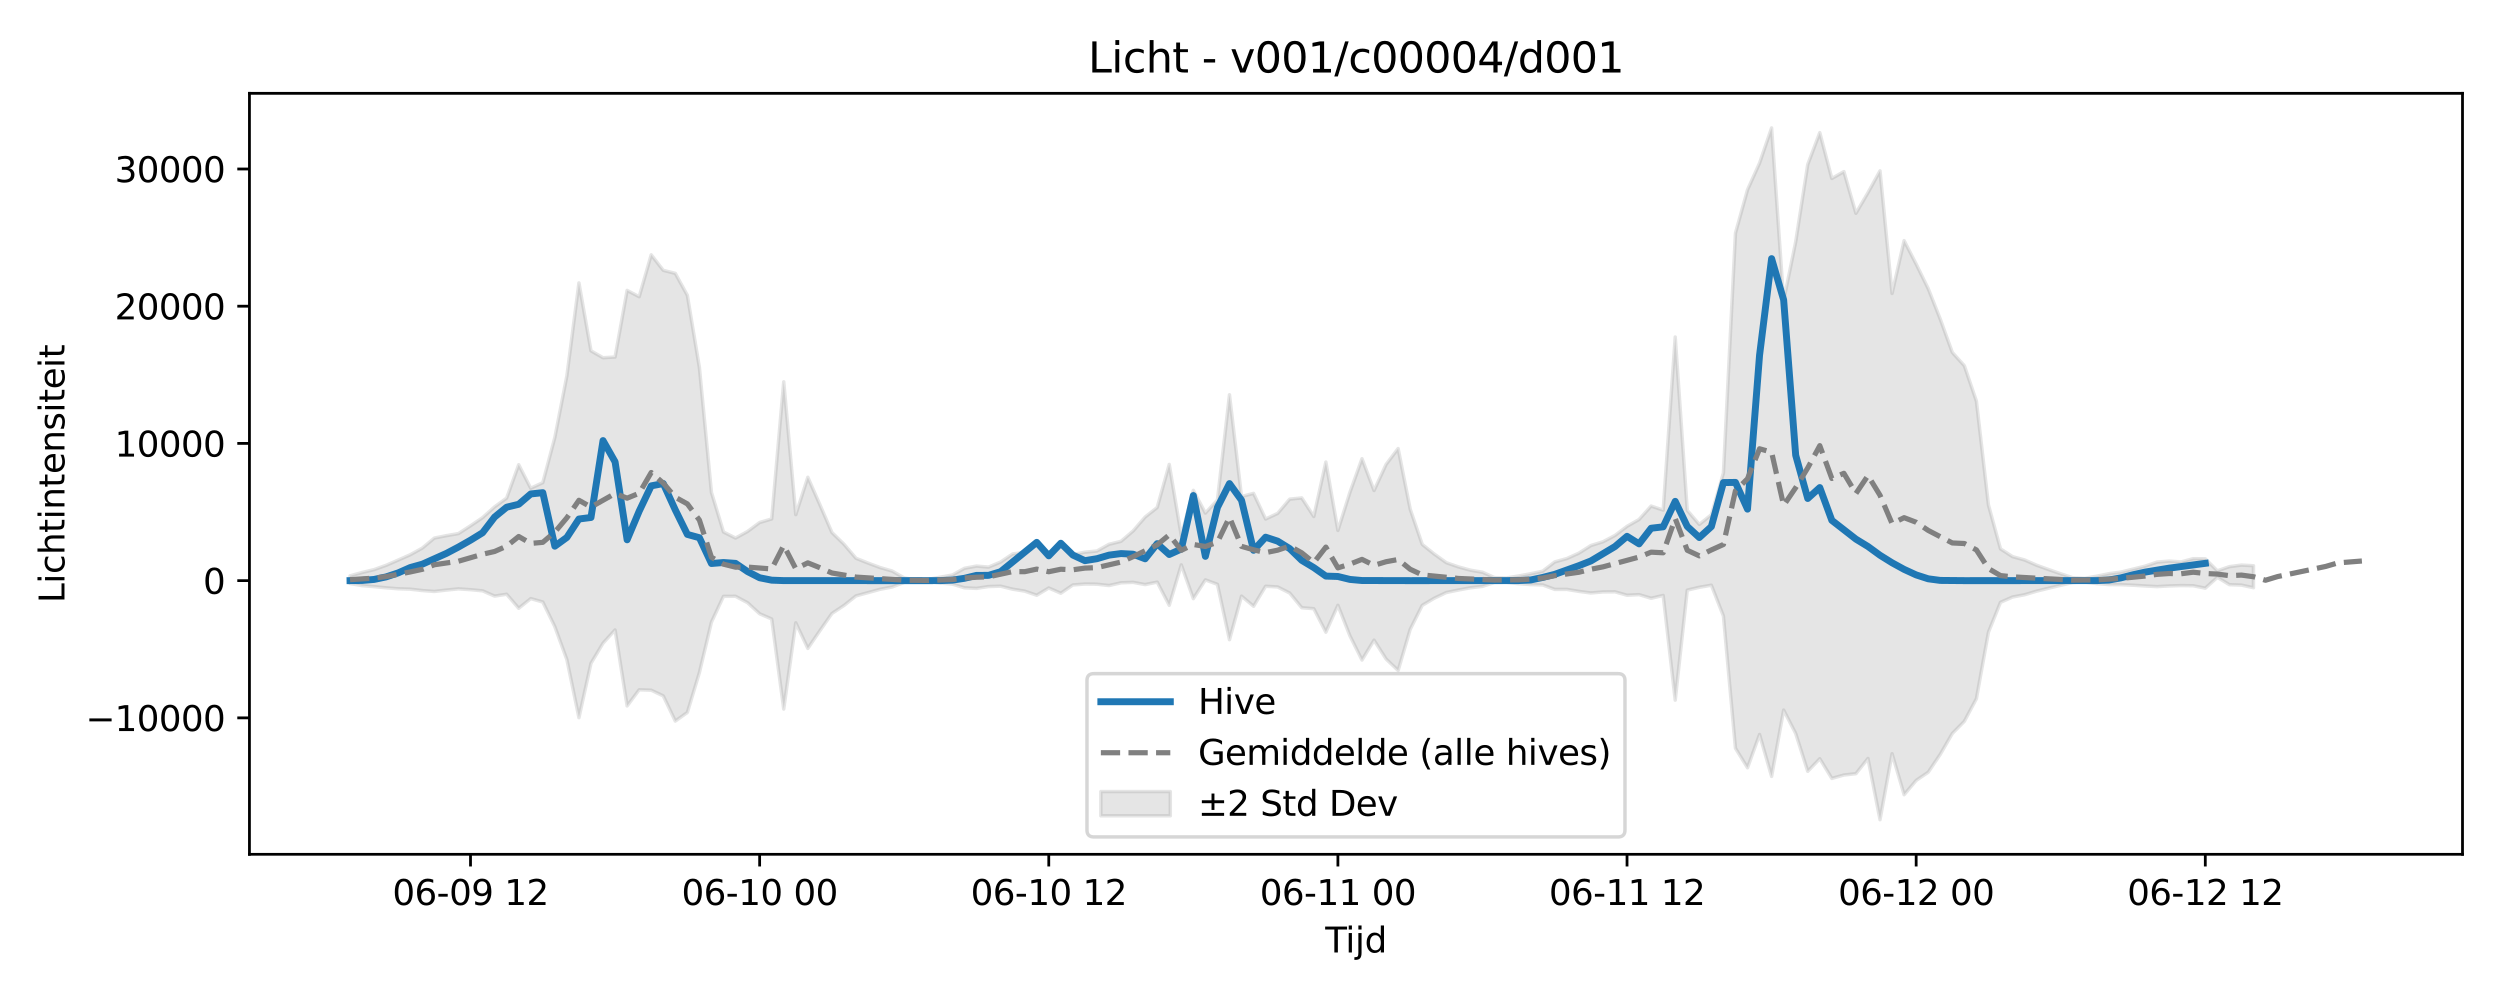 <?xml version="1.0" encoding="utf-8" standalone="no"?>
<!DOCTYPE svg PUBLIC "-//W3C//DTD SVG 1.1//EN"
  "http://www.w3.org/Graphics/SVG/1.1/DTD/svg11.dtd">
<svg xmlns:xlink="http://www.w3.org/1999/xlink" width="720pt" height="288pt" viewBox="0 0 720 288" xmlns="http://www.w3.org/2000/svg" version="1.1">
 <defs>
  <style type="text/css">*{stroke-linejoin: round; stroke-linecap: butt}</style>
 </defs>
 <g id="figure_1">
  <g id="patch_1">
   <path d="M 0 288 
L 720 288 
L 720 0 
L 0 0 
z
" style="fill: #ffffff"/>
  </g>
  <g id="axes_1">
   <g id="patch_2">
    <path d="M 71.84 246.04 
L 709.2 246.04 
L 709.2 26.88 
L 71.84 26.88 
z
" style="fill: #ffffff"/>
   </g>
   <g id="FillBetweenPolyCollection_1">
    <defs>
     <path id="m0e6deee639" d="M 100.811 -122.163 
L 100.811 -119.938 
L 104.28 -119.339 
L 107.75 -119.047 
L 111.22 -118.704 
L 114.689 -118.435 
L 118.159 -118.318 
L 121.628 -117.921 
L 125.098 -117.66 
L 128.567 -118.062 
L 132.037 -118.404 
L 135.507 -118.17 
L 138.976 -117.842 
L 142.446 -116.323 
L 145.915 -116.858 
L 149.385 -112.813 
L 152.854 -115.601 
L 156.324 -114.621 
L 159.794 -107.516 
L 163.263 -98.007 
L 166.733 -81.301 
L 170.202 -96.968 
L 173.672 -102.759 
L 177.141 -106.575 
L 180.611 -84.689 
L 184.081 -89.339 
L 187.55 -89.216 
L 191.02 -87.573 
L 194.489 -80.332 
L 197.959 -82.809 
L 201.428 -94.296 
L 204.898 -108.825 
L 208.368 -116.256 
L 211.837 -116.268 
L 215.307 -114.409 
L 218.776 -111.232 
L 222.246 -109.732 
L 225.715 -83.785 
L 229.185 -108.635 
L 232.655 -101.252 
L 236.124 -106.351 
L 239.594 -111.32 
L 243.063 -113.618 
L 246.533 -116.384 
L 250.002 -117.323 
L 253.472 -118.284 
L 256.942 -118.949 
L 260.411 -120.265 
L 263.881 -120.665 
L 267.35 -120.515 
L 270.82 -120.106 
L 274.289 -119.78 
L 277.759 -118.713 
L 281.229 -118.544 
L 284.698 -119.074 
L 288.168 -119.181 
L 291.637 -118.316 
L 295.107 -117.759 
L 298.576 -116.568 
L 302.046 -118.663 
L 305.516 -117.148 
L 308.985 -119.533 
L 312.455 -119.796 
L 315.924 -119.753 
L 319.394 -119.366 
L 322.863 -120.15 
L 326.333 -120.284 
L 329.803 -119.636 
L 333.272 -120.352 
L 336.742 -113.669 
L 340.211 -125.321 
L 343.681 -115.589 
L 347.15 -120.995 
L 350.62 -119.711 
L 354.09 -103.768 
L 357.559 -116.313 
L 361.029 -113.395 
L 364.498 -119.156 
L 367.968 -118.956 
L 371.437 -117.203 
L 374.907 -112.973 
L 378.377 -112.69 
L 381.846 -105.928 
L 385.316 -113.674 
L 388.785 -104.868 
L 392.255 -97.905 
L 395.724 -103.635 
L 399.194 -98.203 
L 402.663 -94.904 
L 406.133 -106.728 
L 409.603 -113.658 
L 413.072 -115.709 
L 416.542 -117.357 
L 420.011 -118.071 
L 423.481 -118.718 
L 426.95 -119.13 
L 430.42 -120.244 
L 433.89 -120.297 
L 437.359 -119.891 
L 440.829 -119.635 
L 444.298 -119.537 
L 447.768 -118.25 
L 451.237 -118.256 
L 454.707 -117.683 
L 458.177 -117.222 
L 461.646 -117.522 
L 465.116 -117.557 
L 468.585 -116.569 
L 472.055 -116.745 
L 475.524 -115.696 
L 478.994 -116.514 
L 482.464 -86.362 
L 485.933 -118.044 
L 489.403 -118.854 
L 492.872 -119.461 
L 496.342 -110.591 
L 499.811 -72.503 
L 503.281 -66.881 
L 506.751 -76.47 
L 510.22 -64.392 
L 513.69 -83.495 
L 517.159 -76.757 
L 520.629 -65.857 
L 524.098 -69.492 
L 527.568 -63.813 
L 531.038 -64.791 
L 534.507 -65.173 
L 537.977 -69.572 
L 541.446 -51.922 
L 544.916 -70.927 
L 548.385 -59.123 
L 551.855 -63.233 
L 555.325 -65.597 
L 558.794 -70.747 
L 562.264 -76.752 
L 565.733 -80.268 
L 569.203 -86.766 
L 572.672 -105.938 
L 576.142 -114.533 
L 579.612 -116.061 
L 583.081 -116.709 
L 586.551 -117.748 
L 590.02 -118.6 
L 593.49 -119.431 
L 596.959 -120.247 
L 600.429 -120.376 
L 603.899 -119.915 
L 607.368 -119.635 
L 610.838 -119.608 
L 614.307 -119.455 
L 617.777 -119.24 
L 621.246 -119.054 
L 624.716 -119.245 
L 628.186 -119.356 
L 631.655 -119.299 
L 635.125 -118.608 
L 638.594 -121.724 
L 642.064 -119.616 
L 645.533 -119.489 
L 649.003 -118.737 
L 649.003 -125.069 
L 649.003 -125.069 
L 645.533 -125.258 
L 642.064 -124.803 
L 638.594 -123.606 
L 635.125 -127.064 
L 631.655 -127.111 
L 628.186 -126.172 
L 624.716 -126.403 
L 621.246 -126.119 
L 617.777 -124.944 
L 614.307 -124.093 
L 610.838 -123.247 
L 607.368 -122.781 
L 603.899 -122.061 
L 600.429 -121.453 
L 596.959 -121.613 
L 593.49 -122.753 
L 590.02 -123.965 
L 586.551 -125.214 
L 583.081 -126.737 
L 579.612 -127.687 
L 576.142 -129.929 
L 572.672 -142.568 
L 569.203 -172.483 
L 565.733 -182.667 
L 562.264 -186.506 
L 558.794 -196.104 
L 555.325 -204.88 
L 551.855 -211.941 
L 548.385 -218.704 
L 544.916 -203.494 
L 541.446 -238.794 
L 537.977 -232.511 
L 534.507 -226.569 
L 531.038 -238.579 
L 527.568 -236.599 
L 524.098 -249.809 
L 520.629 -240.629 
L 517.159 -218.347 
L 513.69 -201.383 
L 510.22 -251.158 
L 506.751 -241.03 
L 503.281 -233.328 
L 499.811 -220.851 
L 496.342 -151.782 
L 492.872 -139.776 
L 489.403 -136.964 
L 485.933 -141.01 
L 482.464 -190.943 
L 478.994 -141.087 
L 475.524 -142.257 
L 472.055 -138.391 
L 468.585 -136.416 
L 465.116 -133.79 
L 461.646 -131.968 
L 458.177 -130.89 
L 454.707 -128.692 
L 451.237 -127.137 
L 447.768 -126.167 
L 444.298 -123.507 
L 440.829 -122.76 
L 437.359 -122.122 
L 433.89 -121.555 
L 430.42 -121.651 
L 426.95 -123.2 
L 423.481 -123.793 
L 420.011 -124.74 
L 416.542 -125.947 
L 413.072 -128.44 
L 409.603 -131.211 
L 406.133 -141.386 
L 402.663 -158.827 
L 399.194 -154.246 
L 395.724 -146.726 
L 392.255 -155.893 
L 388.785 -146.22 
L 385.316 -135.236 
L 381.846 -154.937 
L 378.377 -139.243 
L 374.907 -144.595 
L 371.437 -144.249 
L 367.968 -140.149 
L 364.498 -138.518 
L 361.029 -145.912 
L 357.559 -144.991 
L 354.09 -174.309 
L 350.62 -143.999 
L 347.15 -140.229 
L 343.681 -146.783 
L 340.211 -133.711 
L 336.742 -154.253 
L 333.272 -141.842 
L 329.803 -139.089 
L 326.333 -135.083 
L 322.863 -132.103 
L 319.394 -131.243 
L 315.924 -129.313 
L 312.455 -128.977 
L 308.985 -128.276 
L 305.516 -130.97 
L 302.046 -128.018 
L 298.576 -131.621 
L 295.107 -128.949 
L 291.637 -128.46 
L 288.168 -126.133 
L 284.698 -124.674 
L 281.229 -124.971 
L 277.759 -124.327 
L 274.289 -122.395 
L 270.82 -121.778 
L 267.35 -121.162 
L 263.881 -120.973 
L 260.411 -121.556 
L 256.942 -123.54 
L 253.472 -124.545 
L 250.002 -125.837 
L 246.533 -127.213 
L 243.063 -131.268 
L 239.594 -134.643 
L 236.124 -142.66 
L 232.655 -150.548 
L 229.185 -139.777 
L 225.715 -178.04 
L 222.246 -138.544 
L 218.776 -137.52 
L 215.307 -134.947 
L 211.837 -133.043 
L 208.368 -134.782 
L 204.898 -146.193 
L 201.428 -182.143 
L 197.959 -202.944 
L 194.489 -209.273 
L 191.02 -210.144 
L 187.55 -214.612 
L 184.081 -202.549 
L 180.611 -204.363 
L 177.141 -185.18 
L 173.672 -184.973 
L 170.202 -186.962 
L 166.733 -206.527 
L 163.263 -179.765 
L 159.794 -162.011 
L 156.324 -148.994 
L 152.854 -147.387 
L 149.385 -154.165 
L 145.915 -144.556 
L 142.446 -142.025 
L 138.976 -138.918 
L 135.507 -136.577 
L 132.037 -134.333 
L 128.567 -133.733 
L 125.098 -133.042 
L 121.628 -130.152 
L 118.159 -128.24 
L 114.689 -126.704 
L 111.22 -125.2 
L 107.75 -123.958 
L 104.28 -123.12 
L 100.811 -122.163 
z
" style="stroke: #808080; stroke-opacity: 0.2"/>
    </defs>
    <g clip-path="url(#p49e26c9d5e)">
     <use xlink:href="#m0e6deee639" x="0" y="288" style="fill: #808080; fill-opacity: 0.2; stroke: #808080; stroke-opacity: 0.2"/>
    </g>
   </g>
   <g id="matplotlib.axis_1">
    <g id="xtick_1">
     <g id="line2d_1">
      <defs>
       <path id="mc7835e7bb8" d="M 0 0 
L 0 3.5 
" style="stroke: #000000; stroke-width: 0.8"/>
      </defs>
      <g>
       <use xlink:href="#mc7835e7bb8" x="135.507" y="246.04" style="stroke: #000000; stroke-width: 0.8"/>
      </g>
     </g>
     <g id="text_1">
      <!-- 06-09 12 -->
      <g transform="translate(113.026 260.638) scale(0.1 -0.1)">
       <defs>
        <path id="DejaVuSans-30" d="M 2034 4250 
Q 1547 4250 1301 3770 
Q 1056 3291 1056 2328 
Q 1056 1369 1301 889 
Q 1547 409 2034 409 
Q 2525 409 2770 889 
Q 3016 1369 3016 2328 
Q 3016 3291 2770 3770 
Q 2525 4250 2034 4250 
z
M 2034 4750 
Q 2819 4750 3233 4129 
Q 3647 3509 3647 2328 
Q 3647 1150 3233 529 
Q 2819 -91 2034 -91 
Q 1250 -91 836 529 
Q 422 1150 422 2328 
Q 422 3509 836 4129 
Q 1250 4750 2034 4750 
z
" transform="scale(0.016)"/>
        <path id="DejaVuSans-36" d="M 2113 2584 
Q 1688 2584 1439 2293 
Q 1191 2003 1191 1497 
Q 1191 994 1439 701 
Q 1688 409 2113 409 
Q 2538 409 2786 701 
Q 3034 994 3034 1497 
Q 3034 2003 2786 2293 
Q 2538 2584 2113 2584 
z
M 3366 4563 
L 3366 3988 
Q 3128 4100 2886 4159 
Q 2644 4219 2406 4219 
Q 1781 4219 1451 3797 
Q 1122 3375 1075 2522 
Q 1259 2794 1537 2939 
Q 1816 3084 2150 3084 
Q 2853 3084 3261 2657 
Q 3669 2231 3669 1497 
Q 3669 778 3244 343 
Q 2819 -91 2113 -91 
Q 1303 -91 875 529 
Q 447 1150 447 2328 
Q 447 3434 972 4092 
Q 1497 4750 2381 4750 
Q 2619 4750 2861 4703 
Q 3103 4656 3366 4563 
z
" transform="scale(0.016)"/>
        <path id="DejaVuSans-2d" d="M 313 2009 
L 1997 2009 
L 1997 1497 
L 313 1497 
L 313 2009 
z
" transform="scale(0.016)"/>
        <path id="DejaVuSans-39" d="M 703 97 
L 703 672 
Q 941 559 1184 500 
Q 1428 441 1663 441 
Q 2288 441 2617 861 
Q 2947 1281 2994 2138 
Q 2813 1869 2534 1725 
Q 2256 1581 1919 1581 
Q 1219 1581 811 2004 
Q 403 2428 403 3163 
Q 403 3881 828 4315 
Q 1253 4750 1959 4750 
Q 2769 4750 3195 4129 
Q 3622 3509 3622 2328 
Q 3622 1225 3098 567 
Q 2575 -91 1691 -91 
Q 1453 -91 1209 -44 
Q 966 3 703 97 
z
M 1959 2075 
Q 2384 2075 2632 2365 
Q 2881 2656 2881 3163 
Q 2881 3666 2632 3958 
Q 2384 4250 1959 4250 
Q 1534 4250 1286 3958 
Q 1038 3666 1038 3163 
Q 1038 2656 1286 2365 
Q 1534 2075 1959 2075 
z
" transform="scale(0.016)"/>
        <path id="DejaVuSans-20" transform="scale(0.016)"/>
        <path id="DejaVuSans-31" d="M 794 531 
L 1825 531 
L 1825 4091 
L 703 3866 
L 703 4441 
L 1819 4666 
L 2450 4666 
L 2450 531 
L 3481 531 
L 3481 0 
L 794 0 
L 794 531 
z
" transform="scale(0.016)"/>
        <path id="DejaVuSans-32" d="M 1228 531 
L 3431 531 
L 3431 0 
L 469 0 
L 469 531 
Q 828 903 1448 1529 
Q 2069 2156 2228 2338 
Q 2531 2678 2651 2914 
Q 2772 3150 2772 3378 
Q 2772 3750 2511 3984 
Q 2250 4219 1831 4219 
Q 1534 4219 1204 4116 
Q 875 4013 500 3803 
L 500 4441 
Q 881 4594 1212 4672 
Q 1544 4750 1819 4750 
Q 2544 4750 2975 4387 
Q 3406 4025 3406 3419 
Q 3406 3131 3298 2873 
Q 3191 2616 2906 2266 
Q 2828 2175 2409 1742 
Q 1991 1309 1228 531 
z
" transform="scale(0.016)"/>
       </defs>
       <use xlink:href="#DejaVuSans-30"/>
       <use xlink:href="#DejaVuSans-36" transform="translate(63.623 0)"/>
       <use xlink:href="#DejaVuSans-2d" transform="translate(127.246 0)"/>
       <use xlink:href="#DejaVuSans-30" transform="translate(163.33 0)"/>
       <use xlink:href="#DejaVuSans-39" transform="translate(226.953 0)"/>
       <use xlink:href="#DejaVuSans-20" transform="translate(290.576 0)"/>
       <use xlink:href="#DejaVuSans-31" transform="translate(322.363 0)"/>
       <use xlink:href="#DejaVuSans-32" transform="translate(385.986 0)"/>
      </g>
     </g>
    </g>
    <g id="xtick_2">
     <g id="line2d_2">
      <g>
       <use xlink:href="#mc7835e7bb8" x="218.776" y="246.04" style="stroke: #000000; stroke-width: 0.8"/>
      </g>
     </g>
     <g id="text_2">
      <!-- 06-10 00 -->
      <g transform="translate(196.296 260.638) scale(0.1 -0.1)">
       <use xlink:href="#DejaVuSans-30"/>
       <use xlink:href="#DejaVuSans-36" transform="translate(63.623 0)"/>
       <use xlink:href="#DejaVuSans-2d" transform="translate(127.246 0)"/>
       <use xlink:href="#DejaVuSans-31" transform="translate(163.33 0)"/>
       <use xlink:href="#DejaVuSans-30" transform="translate(226.953 0)"/>
       <use xlink:href="#DejaVuSans-20" transform="translate(290.576 0)"/>
       <use xlink:href="#DejaVuSans-30" transform="translate(322.363 0)"/>
       <use xlink:href="#DejaVuSans-30" transform="translate(385.986 0)"/>
      </g>
     </g>
    </g>
    <g id="xtick_3">
     <g id="line2d_3">
      <g>
       <use xlink:href="#mc7835e7bb8" x="302.046" y="246.04" style="stroke: #000000; stroke-width: 0.8"/>
      </g>
     </g>
     <g id="text_3">
      <!-- 06-10 12 -->
      <g transform="translate(279.565 260.638) scale(0.1 -0.1)">
       <use xlink:href="#DejaVuSans-30"/>
       <use xlink:href="#DejaVuSans-36" transform="translate(63.623 0)"/>
       <use xlink:href="#DejaVuSans-2d" transform="translate(127.246 0)"/>
       <use xlink:href="#DejaVuSans-31" transform="translate(163.33 0)"/>
       <use xlink:href="#DejaVuSans-30" transform="translate(226.953 0)"/>
       <use xlink:href="#DejaVuSans-20" transform="translate(290.576 0)"/>
       <use xlink:href="#DejaVuSans-31" transform="translate(322.363 0)"/>
       <use xlink:href="#DejaVuSans-32" transform="translate(385.986 0)"/>
      </g>
     </g>
    </g>
    <g id="xtick_4">
     <g id="line2d_4">
      <g>
       <use xlink:href="#mc7835e7bb8" x="385.316" y="246.04" style="stroke: #000000; stroke-width: 0.8"/>
      </g>
     </g>
     <g id="text_4">
      <!-- 06-11 00 -->
      <g transform="translate(362.835 260.638) scale(0.1 -0.1)">
       <use xlink:href="#DejaVuSans-30"/>
       <use xlink:href="#DejaVuSans-36" transform="translate(63.623 0)"/>
       <use xlink:href="#DejaVuSans-2d" transform="translate(127.246 0)"/>
       <use xlink:href="#DejaVuSans-31" transform="translate(163.33 0)"/>
       <use xlink:href="#DejaVuSans-31" transform="translate(226.953 0)"/>
       <use xlink:href="#DejaVuSans-20" transform="translate(290.576 0)"/>
       <use xlink:href="#DejaVuSans-30" transform="translate(322.363 0)"/>
       <use xlink:href="#DejaVuSans-30" transform="translate(385.986 0)"/>
      </g>
     </g>
    </g>
    <g id="xtick_5">
     <g id="line2d_5">
      <g>
       <use xlink:href="#mc7835e7bb8" x="468.585" y="246.04" style="stroke: #000000; stroke-width: 0.8"/>
      </g>
     </g>
     <g id="text_5">
      <!-- 06-11 12 -->
      <g transform="translate(446.105 260.638) scale(0.1 -0.1)">
       <use xlink:href="#DejaVuSans-30"/>
       <use xlink:href="#DejaVuSans-36" transform="translate(63.623 0)"/>
       <use xlink:href="#DejaVuSans-2d" transform="translate(127.246 0)"/>
       <use xlink:href="#DejaVuSans-31" transform="translate(163.33 0)"/>
       <use xlink:href="#DejaVuSans-31" transform="translate(226.953 0)"/>
       <use xlink:href="#DejaVuSans-20" transform="translate(290.576 0)"/>
       <use xlink:href="#DejaVuSans-31" transform="translate(322.363 0)"/>
       <use xlink:href="#DejaVuSans-32" transform="translate(385.986 0)"/>
      </g>
     </g>
    </g>
    <g id="xtick_6">
     <g id="line2d_6">
      <g>
       <use xlink:href="#mc7835e7bb8" x="551.855" y="246.04" style="stroke: #000000; stroke-width: 0.8"/>
      </g>
     </g>
     <g id="text_6">
      <!-- 06-12 00 -->
      <g transform="translate(529.375 260.638) scale(0.1 -0.1)">
       <use xlink:href="#DejaVuSans-30"/>
       <use xlink:href="#DejaVuSans-36" transform="translate(63.623 0)"/>
       <use xlink:href="#DejaVuSans-2d" transform="translate(127.246 0)"/>
       <use xlink:href="#DejaVuSans-31" transform="translate(163.33 0)"/>
       <use xlink:href="#DejaVuSans-32" transform="translate(226.953 0)"/>
       <use xlink:href="#DejaVuSans-20" transform="translate(290.576 0)"/>
       <use xlink:href="#DejaVuSans-30" transform="translate(322.363 0)"/>
       <use xlink:href="#DejaVuSans-30" transform="translate(385.986 0)"/>
      </g>
     </g>
    </g>
    <g id="xtick_7">
     <g id="line2d_7">
      <g>
       <use xlink:href="#mc7835e7bb8" x="635.125" y="246.04" style="stroke: #000000; stroke-width: 0.8"/>
      </g>
     </g>
     <g id="text_7">
      <!-- 06-12 12 -->
      <g transform="translate(612.644 260.638) scale(0.1 -0.1)">
       <use xlink:href="#DejaVuSans-30"/>
       <use xlink:href="#DejaVuSans-36" transform="translate(63.623 0)"/>
       <use xlink:href="#DejaVuSans-2d" transform="translate(127.246 0)"/>
       <use xlink:href="#DejaVuSans-31" transform="translate(163.33 0)"/>
       <use xlink:href="#DejaVuSans-32" transform="translate(226.953 0)"/>
       <use xlink:href="#DejaVuSans-20" transform="translate(290.576 0)"/>
       <use xlink:href="#DejaVuSans-31" transform="translate(322.363 0)"/>
       <use xlink:href="#DejaVuSans-32" transform="translate(385.986 0)"/>
      </g>
     </g>
    </g>
    <g id="text_8">
     <!-- Tijd -->
     <g transform="translate(381.67 274.317) scale(0.1 -0.1)">
      <defs>
       <path id="DejaVuSans-54" d="M -19 4666 
L 3928 4666 
L 3928 4134 
L 2272 4134 
L 2272 0 
L 1638 0 
L 1638 4134 
L -19 4134 
L -19 4666 
z
" transform="scale(0.016)"/>
       <path id="DejaVuSans-69" d="M 603 3500 
L 1178 3500 
L 1178 0 
L 603 0 
L 603 3500 
z
M 603 4863 
L 1178 4863 
L 1178 4134 
L 603 4134 
L 603 4863 
z
" transform="scale(0.016)"/>
       <path id="DejaVuSans-6a" d="M 603 3500 
L 1178 3500 
L 1178 -63 
Q 1178 -731 923 -1031 
Q 669 -1331 103 -1331 
L -116 -1331 
L -116 -844 
L 38 -844 
Q 366 -844 484 -692 
Q 603 -541 603 -63 
L 603 3500 
z
M 603 4863 
L 1178 4863 
L 1178 4134 
L 603 4134 
L 603 4863 
z
" transform="scale(0.016)"/>
       <path id="DejaVuSans-64" d="M 2906 2969 
L 2906 4863 
L 3481 4863 
L 3481 0 
L 2906 0 
L 2906 525 
Q 2725 213 2448 61 
Q 2172 -91 1784 -91 
Q 1150 -91 751 415 
Q 353 922 353 1747 
Q 353 2572 751 3078 
Q 1150 3584 1784 3584 
Q 2172 3584 2448 3432 
Q 2725 3281 2906 2969 
z
M 947 1747 
Q 947 1113 1208 752 
Q 1469 391 1925 391 
Q 2381 391 2643 752 
Q 2906 1113 2906 1747 
Q 2906 2381 2643 2742 
Q 2381 3103 1925 3103 
Q 1469 3103 1208 2742 
Q 947 2381 947 1747 
z
" transform="scale(0.016)"/>
      </defs>
      <use xlink:href="#DejaVuSans-54"/>
      <use xlink:href="#DejaVuSans-69" transform="translate(57.959 0)"/>
      <use xlink:href="#DejaVuSans-6a" transform="translate(85.742 0)"/>
      <use xlink:href="#DejaVuSans-64" transform="translate(113.525 0)"/>
     </g>
    </g>
   </g>
   <g id="matplotlib.axis_2">
    <g id="ytick_1">
     <g id="line2d_8">
      <defs>
       <path id="m26b8b886e4" d="M 0 0 
L -3.5 0 
" style="stroke: #000000; stroke-width: 0.8"/>
      </defs>
      <g>
       <use xlink:href="#m26b8b886e4" x="71.84" y="206.743" style="stroke: #000000; stroke-width: 0.8"/>
      </g>
     </g>
     <g id="text_9">
      <!-- −10000 -->
      <g transform="translate(24.648 210.542) scale(0.1 -0.1)">
       <defs>
        <path id="DejaVuSans-2212" d="M 678 2272 
L 4684 2272 
L 4684 1741 
L 678 1741 
L 678 2272 
z
" transform="scale(0.016)"/>
       </defs>
       <use xlink:href="#DejaVuSans-2212"/>
       <use xlink:href="#DejaVuSans-31" transform="translate(83.789 0)"/>
       <use xlink:href="#DejaVuSans-30" transform="translate(147.412 0)"/>
       <use xlink:href="#DejaVuSans-30" transform="translate(211.035 0)"/>
       <use xlink:href="#DejaVuSans-30" transform="translate(274.658 0)"/>
       <use xlink:href="#DejaVuSans-30" transform="translate(338.281 0)"/>
      </g>
     </g>
    </g>
    <g id="ytick_2">
     <g id="line2d_9">
      <g>
       <use xlink:href="#m26b8b886e4" x="71.84" y="167.224" style="stroke: #000000; stroke-width: 0.8"/>
      </g>
     </g>
     <g id="text_10">
      <!-- 0 -->
      <g transform="translate(58.477 171.024) scale(0.1 -0.1)">
       <use xlink:href="#DejaVuSans-30"/>
      </g>
     </g>
    </g>
    <g id="ytick_3">
     <g id="line2d_10">
      <g>
       <use xlink:href="#m26b8b886e4" x="71.84" y="127.706" style="stroke: #000000; stroke-width: 0.8"/>
      </g>
     </g>
     <g id="text_11">
      <!-- 10000 -->
      <g transform="translate(33.028 131.505) scale(0.1 -0.1)">
       <use xlink:href="#DejaVuSans-31"/>
       <use xlink:href="#DejaVuSans-30" transform="translate(63.623 0)"/>
       <use xlink:href="#DejaVuSans-30" transform="translate(127.246 0)"/>
       <use xlink:href="#DejaVuSans-30" transform="translate(190.869 0)"/>
       <use xlink:href="#DejaVuSans-30" transform="translate(254.492 0)"/>
      </g>
     </g>
    </g>
    <g id="ytick_4">
     <g id="line2d_11">
      <g>
       <use xlink:href="#m26b8b886e4" x="71.84" y="88.187" style="stroke: #000000; stroke-width: 0.8"/>
      </g>
     </g>
     <g id="text_12">
      <!-- 20000 -->
      <g transform="translate(33.028 91.986) scale(0.1 -0.1)">
       <use xlink:href="#DejaVuSans-32"/>
       <use xlink:href="#DejaVuSans-30" transform="translate(63.623 0)"/>
       <use xlink:href="#DejaVuSans-30" transform="translate(127.246 0)"/>
       <use xlink:href="#DejaVuSans-30" transform="translate(190.869 0)"/>
       <use xlink:href="#DejaVuSans-30" transform="translate(254.492 0)"/>
      </g>
     </g>
    </g>
    <g id="ytick_5">
     <g id="line2d_12">
      <g>
       <use xlink:href="#m26b8b886e4" x="71.84" y="48.669" style="stroke: #000000; stroke-width: 0.8"/>
      </g>
     </g>
     <g id="text_13">
      <!-- 30000 -->
      <g transform="translate(33.028 52.468) scale(0.1 -0.1)">
       <defs>
        <path id="DejaVuSans-33" d="M 2597 2516 
Q 3050 2419 3304 2112 
Q 3559 1806 3559 1356 
Q 3559 666 3084 287 
Q 2609 -91 1734 -91 
Q 1441 -91 1130 -33 
Q 819 25 488 141 
L 488 750 
Q 750 597 1062 519 
Q 1375 441 1716 441 
Q 2309 441 2620 675 
Q 2931 909 2931 1356 
Q 2931 1769 2642 2001 
Q 2353 2234 1838 2234 
L 1294 2234 
L 1294 2753 
L 1863 2753 
Q 2328 2753 2575 2939 
Q 2822 3125 2822 3475 
Q 2822 3834 2567 4026 
Q 2313 4219 1838 4219 
Q 1578 4219 1281 4162 
Q 984 4106 628 3988 
L 628 4550 
Q 988 4650 1302 4700 
Q 1616 4750 1894 4750 
Q 2613 4750 3031 4423 
Q 3450 4097 3450 3541 
Q 3450 3153 3228 2886 
Q 3006 2619 2597 2516 
z
" transform="scale(0.016)"/>
       </defs>
       <use xlink:href="#DejaVuSans-33"/>
       <use xlink:href="#DejaVuSans-30" transform="translate(63.623 0)"/>
       <use xlink:href="#DejaVuSans-30" transform="translate(127.246 0)"/>
       <use xlink:href="#DejaVuSans-30" transform="translate(190.869 0)"/>
       <use xlink:href="#DejaVuSans-30" transform="translate(254.492 0)"/>
      </g>
     </g>
    </g>
    <g id="text_14">
     <!-- Lichtintensiteit -->
     <g transform="translate(18.568 173.656) rotate(-90) scale(0.1 -0.1)">
      <defs>
       <path id="DejaVuSans-4c" d="M 628 4666 
L 1259 4666 
L 1259 531 
L 3531 531 
L 3531 0 
L 628 0 
L 628 4666 
z
" transform="scale(0.016)"/>
       <path id="DejaVuSans-63" d="M 3122 3366 
L 3122 2828 
Q 2878 2963 2633 3030 
Q 2388 3097 2138 3097 
Q 1578 3097 1268 2742 
Q 959 2388 959 1747 
Q 959 1106 1268 751 
Q 1578 397 2138 397 
Q 2388 397 2633 464 
Q 2878 531 3122 666 
L 3122 134 
Q 2881 22 2623 -34 
Q 2366 -91 2075 -91 
Q 1284 -91 818 406 
Q 353 903 353 1747 
Q 353 2603 823 3093 
Q 1294 3584 2113 3584 
Q 2378 3584 2631 3529 
Q 2884 3475 3122 3366 
z
" transform="scale(0.016)"/>
       <path id="DejaVuSans-68" d="M 3513 2113 
L 3513 0 
L 2938 0 
L 2938 2094 
Q 2938 2591 2744 2837 
Q 2550 3084 2163 3084 
Q 1697 3084 1428 2787 
Q 1159 2491 1159 1978 
L 1159 0 
L 581 0 
L 581 4863 
L 1159 4863 
L 1159 2956 
Q 1366 3272 1645 3428 
Q 1925 3584 2291 3584 
Q 2894 3584 3203 3211 
Q 3513 2838 3513 2113 
z
" transform="scale(0.016)"/>
       <path id="DejaVuSans-74" d="M 1172 4494 
L 1172 3500 
L 2356 3500 
L 2356 3053 
L 1172 3053 
L 1172 1153 
Q 1172 725 1289 603 
Q 1406 481 1766 481 
L 2356 481 
L 2356 0 
L 1766 0 
Q 1100 0 847 248 
Q 594 497 594 1153 
L 594 3053 
L 172 3053 
L 172 3500 
L 594 3500 
L 594 4494 
L 1172 4494 
z
" transform="scale(0.016)"/>
       <path id="DejaVuSans-6e" d="M 3513 2113 
L 3513 0 
L 2938 0 
L 2938 2094 
Q 2938 2591 2744 2837 
Q 2550 3084 2163 3084 
Q 1697 3084 1428 2787 
Q 1159 2491 1159 1978 
L 1159 0 
L 581 0 
L 581 3500 
L 1159 3500 
L 1159 2956 
Q 1366 3272 1645 3428 
Q 1925 3584 2291 3584 
Q 2894 3584 3203 3211 
Q 3513 2838 3513 2113 
z
" transform="scale(0.016)"/>
       <path id="DejaVuSans-65" d="M 3597 1894 
L 3597 1613 
L 953 1613 
Q 991 1019 1311 708 
Q 1631 397 2203 397 
Q 2534 397 2845 478 
Q 3156 559 3463 722 
L 3463 178 
Q 3153 47 2828 -22 
Q 2503 -91 2169 -91 
Q 1331 -91 842 396 
Q 353 884 353 1716 
Q 353 2575 817 3079 
Q 1281 3584 2069 3584 
Q 2775 3584 3186 3129 
Q 3597 2675 3597 1894 
z
M 3022 2063 
Q 3016 2534 2758 2815 
Q 2500 3097 2075 3097 
Q 1594 3097 1305 2825 
Q 1016 2553 972 2059 
L 3022 2063 
z
" transform="scale(0.016)"/>
       <path id="DejaVuSans-73" d="M 2834 3397 
L 2834 2853 
Q 2591 2978 2328 3040 
Q 2066 3103 1784 3103 
Q 1356 3103 1142 2972 
Q 928 2841 928 2578 
Q 928 2378 1081 2264 
Q 1234 2150 1697 2047 
L 1894 2003 
Q 2506 1872 2764 1633 
Q 3022 1394 3022 966 
Q 3022 478 2636 193 
Q 2250 -91 1575 -91 
Q 1294 -91 989 -36 
Q 684 19 347 128 
L 347 722 
Q 666 556 975 473 
Q 1284 391 1588 391 
Q 1994 391 2212 530 
Q 2431 669 2431 922 
Q 2431 1156 2273 1281 
Q 2116 1406 1581 1522 
L 1381 1569 
Q 847 1681 609 1914 
Q 372 2147 372 2553 
Q 372 3047 722 3315 
Q 1072 3584 1716 3584 
Q 2034 3584 2315 3537 
Q 2597 3491 2834 3397 
z
" transform="scale(0.016)"/>
      </defs>
      <use xlink:href="#DejaVuSans-4c"/>
      <use xlink:href="#DejaVuSans-69" transform="translate(55.713 0)"/>
      <use xlink:href="#DejaVuSans-63" transform="translate(83.496 0)"/>
      <use xlink:href="#DejaVuSans-68" transform="translate(138.477 0)"/>
      <use xlink:href="#DejaVuSans-74" transform="translate(201.855 0)"/>
      <use xlink:href="#DejaVuSans-69" transform="translate(241.064 0)"/>
      <use xlink:href="#DejaVuSans-6e" transform="translate(268.848 0)"/>
      <use xlink:href="#DejaVuSans-74" transform="translate(332.227 0)"/>
      <use xlink:href="#DejaVuSans-65" transform="translate(371.436 0)"/>
      <use xlink:href="#DejaVuSans-6e" transform="translate(432.959 0)"/>
      <use xlink:href="#DejaVuSans-73" transform="translate(496.338 0)"/>
      <use xlink:href="#DejaVuSans-69" transform="translate(548.438 0)"/>
      <use xlink:href="#DejaVuSans-74" transform="translate(576.221 0)"/>
      <use xlink:href="#DejaVuSans-65" transform="translate(615.43 0)"/>
      <use xlink:href="#DejaVuSans-69" transform="translate(676.953 0)"/>
      <use xlink:href="#DejaVuSans-74" transform="translate(704.736 0)"/>
     </g>
    </g>
   </g>
   <g id="line2d_13">
    <path d="M 100.811 167.221 
L 104.28 167.171 
L 107.75 166.876 
L 111.22 166.142 
L 114.689 164.986 
L 118.159 163.454 
L 121.628 162.487 
L 128.567 159.378 
L 132.037 157.547 
L 135.507 155.574 
L 138.976 153.435 
L 142.446 148.91 
L 145.915 146.075 
L 149.385 145.233 
L 152.854 142.259 
L 156.324 141.889 
L 159.794 157.3 
L 163.263 154.776 
L 166.733 149.477 
L 170.202 149.033 
L 173.672 126.894 
L 177.141 133.015 
L 180.611 155.456 
L 184.081 147.22 
L 187.55 139.929 
L 191.02 139.263 
L 194.489 146.865 
L 197.959 153.911 
L 201.428 154.865 
L 204.898 162.287 
L 208.368 162.003 
L 211.837 162.252 
L 215.307 164.615 
L 218.776 166.397 
L 222.246 167.087 
L 225.715 167.216 
L 267.35 167.224 
L 270.82 167.214 
L 274.289 167.073 
L 277.759 166.551 
L 281.229 165.713 
L 284.698 165.704 
L 288.168 164.656 
L 298.576 156.203 
L 302.046 160.074 
L 305.516 156.457 
L 308.985 159.856 
L 312.455 161.472 
L 315.924 160.904 
L 319.394 159.878 
L 322.863 159.426 
L 326.333 159.611 
L 329.803 160.931 
L 333.272 156.581 
L 336.742 159.696 
L 340.211 158.123 
L 343.681 142.723 
L 347.15 160.226 
L 350.62 146.137 
L 354.09 139.277 
L 357.559 144.066 
L 361.029 158.484 
L 364.498 154.711 
L 367.968 155.851 
L 371.437 158.002 
L 374.907 161.379 
L 378.377 163.471 
L 381.846 165.913 
L 385.316 166.029 
L 388.785 166.875 
L 392.255 167.19 
L 406.133 167.224 
L 437.359 167.203 
L 440.829 167.032 
L 444.298 166.302 
L 447.768 165.413 
L 454.707 162.92 
L 458.177 161.552 
L 465.116 157.404 
L 468.585 154.462 
L 472.055 156.629 
L 475.524 152.132 
L 478.994 151.729 
L 482.464 144.394 
L 485.933 151.614 
L 489.403 154.811 
L 492.872 151.657 
L 496.342 138.983 
L 499.811 138.933 
L 503.281 146.628 
L 506.751 102.316 
L 510.22 74.49 
L 513.69 86.375 
L 517.159 131.111 
L 520.629 143.559 
L 524.098 140.425 
L 527.568 149.862 
L 534.507 155.271 
L 537.977 157.39 
L 541.446 159.917 
L 544.916 162.079 
L 548.385 163.98 
L 551.855 165.575 
L 555.325 166.696 
L 558.794 167.16 
L 565.733 167.224 
L 603.899 167.215 
L 607.368 167.049 
L 610.838 166.422 
L 614.307 165.533 
L 617.777 164.767 
L 624.716 163.627 
L 635.125 162.242 
L 635.125 162.242 
" clip-path="url(#p49e26c9d5e)" style="fill: none; stroke: #1f77b4; stroke-width: 2; stroke-linecap: square"/>
   </g>
   <g id="line2d_14">
    <path d="M 100.811 166.949 
L 107.75 166.498 
L 111.22 166.048 
L 118.159 164.721 
L 121.628 163.963 
L 125.098 162.649 
L 132.037 161.631 
L 138.976 159.62 
L 142.446 158.826 
L 145.915 157.293 
L 149.385 154.511 
L 152.854 156.506 
L 156.324 156.192 
L 159.794 153.236 
L 163.263 149.114 
L 166.733 144.086 
L 170.202 146.035 
L 177.141 142.123 
L 180.611 143.474 
L 184.081 142.056 
L 187.55 136.086 
L 191.02 139.142 
L 194.489 143.197 
L 197.959 145.123 
L 201.428 149.781 
L 204.898 160.491 
L 208.368 162.481 
L 211.837 163.344 
L 215.307 163.322 
L 222.246 163.862 
L 225.715 157.087 
L 229.185 163.794 
L 232.655 162.1 
L 236.124 163.494 
L 239.594 165.018 
L 246.533 166.201 
L 260.411 167.089 
L 267.35 167.162 
L 274.289 166.912 
L 277.759 166.48 
L 281.229 166.242 
L 284.698 166.126 
L 291.637 164.612 
L 295.107 164.646 
L 298.576 163.906 
L 302.046 164.659 
L 305.516 163.941 
L 308.985 164.096 
L 312.455 163.613 
L 315.924 163.467 
L 322.863 161.874 
L 326.333 160.317 
L 333.272 156.903 
L 336.742 154.039 
L 340.211 158.484 
L 343.681 156.814 
L 347.15 157.388 
L 350.62 156.145 
L 354.09 148.962 
L 357.559 157.348 
L 361.029 158.346 
L 364.498 159.163 
L 367.968 158.448 
L 371.437 157.274 
L 374.907 159.216 
L 378.377 162.034 
L 381.846 157.567 
L 385.316 163.545 
L 388.785 162.456 
L 392.255 161.101 
L 395.724 162.819 
L 399.194 161.776 
L 402.663 161.135 
L 406.133 163.943 
L 409.603 165.566 
L 420.011 166.594 
L 430.42 167.052 
L 437.359 166.993 
L 440.829 166.802 
L 444.298 166.478 
L 447.768 165.792 
L 454.707 164.813 
L 458.177 163.944 
L 461.646 163.255 
L 472.055 160.432 
L 475.524 159.023 
L 478.994 159.199 
L 482.464 149.348 
L 485.933 158.473 
L 489.403 160.091 
L 492.872 158.381 
L 496.342 156.813 
L 499.811 141.323 
L 503.281 137.895 
L 506.751 129.25 
L 510.22 130.225 
L 513.69 145.561 
L 517.159 140.448 
L 520.629 134.757 
L 524.098 128.349 
L 527.568 137.794 
L 531.038 136.315 
L 534.507 142.129 
L 537.977 136.958 
L 541.446 142.642 
L 544.916 150.789 
L 548.385 149.086 
L 551.855 150.413 
L 555.325 152.761 
L 562.264 156.371 
L 565.733 156.533 
L 569.203 158.376 
L 572.672 163.747 
L 576.142 165.769 
L 579.612 166.126 
L 586.551 166.519 
L 596.959 167.07 
L 603.899 167.012 
L 610.838 166.573 
L 617.777 165.908 
L 621.246 165.413 
L 624.716 165.176 
L 628.186 165.236 
L 631.655 164.795 
L 635.125 165.164 
L 638.594 165.335 
L 642.064 165.79 
L 645.533 165.626 
L 649.003 166.097 
L 652.473 167.109 
L 655.942 166.057 
L 669.82 163.128 
L 673.29 162.117 
L 680.229 161.57 
L 680.229 161.57 
" clip-path="url(#p49e26c9d5e)" style="fill: none; stroke-dasharray: 5.55,2.4; stroke-dashoffset: 0; stroke: #808080; stroke-width: 1.5"/>
   </g>
   <g id="patch_3">
    <path d="M 71.84 246.04 
L 71.84 26.88 
" style="fill: none; stroke: #000000; stroke-width: 0.8; stroke-linejoin: miter; stroke-linecap: square"/>
   </g>
   <g id="patch_4">
    <path d="M 709.2 246.04 
L 709.2 26.88 
" style="fill: none; stroke: #000000; stroke-width: 0.8; stroke-linejoin: miter; stroke-linecap: square"/>
   </g>
   <g id="patch_5">
    <path d="M 71.84 246.04 
L 709.2 246.04 
" style="fill: none; stroke: #000000; stroke-width: 0.8; stroke-linejoin: miter; stroke-linecap: square"/>
   </g>
   <g id="patch_6">
    <path d="M 71.84 26.88 
L 709.2 26.88 
" style="fill: none; stroke: #000000; stroke-width: 0.8; stroke-linejoin: miter; stroke-linecap: square"/>
   </g>
   <g id="text_15">
    <!-- Licht - v001/c00004/d001 -->
    <g transform="translate(313.383 20.88) scale(0.12 -0.12)">
     <defs>
      <path id="DejaVuSans-76" d="M 191 3500 
L 800 3500 
L 1894 563 
L 2988 3500 
L 3597 3500 
L 2284 0 
L 1503 0 
L 191 3500 
z
" transform="scale(0.016)"/>
      <path id="DejaVuSans-2f" d="M 1625 4666 
L 2156 4666 
L 531 -594 
L 0 -594 
L 1625 4666 
z
" transform="scale(0.016)"/>
      <path id="DejaVuSans-34" d="M 2419 4116 
L 825 1625 
L 2419 1625 
L 2419 4116 
z
M 2253 4666 
L 3047 4666 
L 3047 1625 
L 3713 1625 
L 3713 1100 
L 3047 1100 
L 3047 0 
L 2419 0 
L 2419 1100 
L 313 1100 
L 313 1709 
L 2253 4666 
z
" transform="scale(0.016)"/>
     </defs>
     <use xlink:href="#DejaVuSans-4c"/>
     <use xlink:href="#DejaVuSans-69" transform="translate(55.713 0)"/>
     <use xlink:href="#DejaVuSans-63" transform="translate(83.496 0)"/>
     <use xlink:href="#DejaVuSans-68" transform="translate(138.477 0)"/>
     <use xlink:href="#DejaVuSans-74" transform="translate(201.855 0)"/>
     <use xlink:href="#DejaVuSans-20" transform="translate(241.064 0)"/>
     <use xlink:href="#DejaVuSans-2d" transform="translate(272.852 0)"/>
     <use xlink:href="#DejaVuSans-20" transform="translate(308.936 0)"/>
     <use xlink:href="#DejaVuSans-76" transform="translate(340.723 0)"/>
     <use xlink:href="#DejaVuSans-30" transform="translate(399.902 0)"/>
     <use xlink:href="#DejaVuSans-30" transform="translate(463.525 0)"/>
     <use xlink:href="#DejaVuSans-31" transform="translate(527.148 0)"/>
     <use xlink:href="#DejaVuSans-2f" transform="translate(590.771 0)"/>
     <use xlink:href="#DejaVuSans-63" transform="translate(624.463 0)"/>
     <use xlink:href="#DejaVuSans-30" transform="translate(679.443 0)"/>
     <use xlink:href="#DejaVuSans-30" transform="translate(743.066 0)"/>
     <use xlink:href="#DejaVuSans-30" transform="translate(806.689 0)"/>
     <use xlink:href="#DejaVuSans-30" transform="translate(870.312 0)"/>
     <use xlink:href="#DejaVuSans-34" transform="translate(933.936 0)"/>
     <use xlink:href="#DejaVuSans-2f" transform="translate(997.559 0)"/>
     <use xlink:href="#DejaVuSans-64" transform="translate(1031.25 0)"/>
     <use xlink:href="#DejaVuSans-30" transform="translate(1094.727 0)"/>
     <use xlink:href="#DejaVuSans-30" transform="translate(1158.35 0)"/>
     <use xlink:href="#DejaVuSans-31" transform="translate(1221.973 0)"/>
    </g>
   </g>
   <g id="legend_1">
    <g id="patch_7">
     <path d="M 315.048 241.04 
L 465.992 241.04 
Q 467.992 241.04 467.992 239.04 
L 467.992 196.006 
Q 467.992 194.006 465.992 194.006 
L 315.048 194.006 
Q 313.048 194.006 313.048 196.006 
L 313.048 239.04 
Q 313.048 241.04 315.048 241.04 
z
" style="fill: #ffffff; opacity: 0.8; stroke: #cccccc; stroke-linejoin: miter"/>
    </g>
    <g id="line2d_15">
     <path d="M 317.048 202.104 
L 327.048 202.104 
L 337.048 202.104 
" style="fill: none; stroke: #1f77b4; stroke-width: 2; stroke-linecap: square"/>
    </g>
    <g id="text_16">
     <!-- Hive -->
     <g transform="translate(345.048 205.604) scale(0.1 -0.1)">
      <defs>
       <path id="DejaVuSans-48" d="M 628 4666 
L 1259 4666 
L 1259 2753 
L 3553 2753 
L 3553 4666 
L 4184 4666 
L 4184 0 
L 3553 0 
L 3553 2222 
L 1259 2222 
L 1259 0 
L 628 0 
L 628 4666 
z
" transform="scale(0.016)"/>
      </defs>
      <use xlink:href="#DejaVuSans-48"/>
      <use xlink:href="#DejaVuSans-69" transform="translate(75.195 0)"/>
      <use xlink:href="#DejaVuSans-76" transform="translate(102.979 0)"/>
      <use xlink:href="#DejaVuSans-65" transform="translate(162.158 0)"/>
     </g>
    </g>
    <g id="line2d_16">
     <path d="M 317.048 216.782 
L 327.048 216.782 
L 337.048 216.782 
" style="fill: none; stroke-dasharray: 5.55,2.4; stroke-dashoffset: 0; stroke: #808080; stroke-width: 1.5"/>
    </g>
    <g id="text_17">
     <!-- Gemiddelde (alle hives) -->
     <g transform="translate(345.048 220.282) scale(0.1 -0.1)">
      <defs>
       <path id="DejaVuSans-47" d="M 3809 666 
L 3809 1919 
L 2778 1919 
L 2778 2438 
L 4434 2438 
L 4434 434 
Q 4069 175 3628 42 
Q 3188 -91 2688 -91 
Q 1594 -91 976 548 
Q 359 1188 359 2328 
Q 359 3472 976 4111 
Q 1594 4750 2688 4750 
Q 3144 4750 3555 4637 
Q 3966 4525 4313 4306 
L 4313 3634 
Q 3963 3931 3569 4081 
Q 3175 4231 2741 4231 
Q 1884 4231 1454 3753 
Q 1025 3275 1025 2328 
Q 1025 1384 1454 906 
Q 1884 428 2741 428 
Q 3075 428 3337 486 
Q 3600 544 3809 666 
z
" transform="scale(0.016)"/>
       <path id="DejaVuSans-6d" d="M 3328 2828 
Q 3544 3216 3844 3400 
Q 4144 3584 4550 3584 
Q 5097 3584 5394 3201 
Q 5691 2819 5691 2113 
L 5691 0 
L 5113 0 
L 5113 2094 
Q 5113 2597 4934 2840 
Q 4756 3084 4391 3084 
Q 3944 3084 3684 2787 
Q 3425 2491 3425 1978 
L 3425 0 
L 2847 0 
L 2847 2094 
Q 2847 2600 2669 2842 
Q 2491 3084 2119 3084 
Q 1678 3084 1418 2786 
Q 1159 2488 1159 1978 
L 1159 0 
L 581 0 
L 581 3500 
L 1159 3500 
L 1159 2956 
Q 1356 3278 1631 3431 
Q 1906 3584 2284 3584 
Q 2666 3584 2933 3390 
Q 3200 3197 3328 2828 
z
" transform="scale(0.016)"/>
       <path id="DejaVuSans-6c" d="M 603 4863 
L 1178 4863 
L 1178 0 
L 603 0 
L 603 4863 
z
" transform="scale(0.016)"/>
       <path id="DejaVuSans-28" d="M 1984 4856 
Q 1566 4138 1362 3434 
Q 1159 2731 1159 2009 
Q 1159 1288 1364 580 
Q 1569 -128 1984 -844 
L 1484 -844 
Q 1016 -109 783 600 
Q 550 1309 550 2009 
Q 550 2706 781 3412 
Q 1013 4119 1484 4856 
L 1984 4856 
z
" transform="scale(0.016)"/>
       <path id="DejaVuSans-61" d="M 2194 1759 
Q 1497 1759 1228 1600 
Q 959 1441 959 1056 
Q 959 750 1161 570 
Q 1363 391 1709 391 
Q 2188 391 2477 730 
Q 2766 1069 2766 1631 
L 2766 1759 
L 2194 1759 
z
M 3341 1997 
L 3341 0 
L 2766 0 
L 2766 531 
Q 2569 213 2275 61 
Q 1981 -91 1556 -91 
Q 1019 -91 701 211 
Q 384 513 384 1019 
Q 384 1609 779 1909 
Q 1175 2209 1959 2209 
L 2766 2209 
L 2766 2266 
Q 2766 2663 2505 2880 
Q 2244 3097 1772 3097 
Q 1472 3097 1187 3025 
Q 903 2953 641 2809 
L 641 3341 
Q 956 3463 1253 3523 
Q 1550 3584 1831 3584 
Q 2591 3584 2966 3190 
Q 3341 2797 3341 1997 
z
" transform="scale(0.016)"/>
       <path id="DejaVuSans-29" d="M 513 4856 
L 1013 4856 
Q 1481 4119 1714 3412 
Q 1947 2706 1947 2009 
Q 1947 1309 1714 600 
Q 1481 -109 1013 -844 
L 513 -844 
Q 928 -128 1133 580 
Q 1338 1288 1338 2009 
Q 1338 2731 1133 3434 
Q 928 4138 513 4856 
z
" transform="scale(0.016)"/>
      </defs>
      <use xlink:href="#DejaVuSans-47"/>
      <use xlink:href="#DejaVuSans-65" transform="translate(77.49 0)"/>
      <use xlink:href="#DejaVuSans-6d" transform="translate(139.014 0)"/>
      <use xlink:href="#DejaVuSans-69" transform="translate(236.426 0)"/>
      <use xlink:href="#DejaVuSans-64" transform="translate(264.209 0)"/>
      <use xlink:href="#DejaVuSans-64" transform="translate(327.686 0)"/>
      <use xlink:href="#DejaVuSans-65" transform="translate(391.162 0)"/>
      <use xlink:href="#DejaVuSans-6c" transform="translate(452.686 0)"/>
      <use xlink:href="#DejaVuSans-64" transform="translate(480.469 0)"/>
      <use xlink:href="#DejaVuSans-65" transform="translate(543.945 0)"/>
      <use xlink:href="#DejaVuSans-20" transform="translate(605.469 0)"/>
      <use xlink:href="#DejaVuSans-28" transform="translate(637.256 0)"/>
      <use xlink:href="#DejaVuSans-61" transform="translate(676.27 0)"/>
      <use xlink:href="#DejaVuSans-6c" transform="translate(737.549 0)"/>
      <use xlink:href="#DejaVuSans-6c" transform="translate(765.332 0)"/>
      <use xlink:href="#DejaVuSans-65" transform="translate(793.115 0)"/>
      <use xlink:href="#DejaVuSans-20" transform="translate(854.639 0)"/>
      <use xlink:href="#DejaVuSans-68" transform="translate(886.426 0)"/>
      <use xlink:href="#DejaVuSans-69" transform="translate(949.805 0)"/>
      <use xlink:href="#DejaVuSans-76" transform="translate(977.588 0)"/>
      <use xlink:href="#DejaVuSans-65" transform="translate(1036.768 0)"/>
      <use xlink:href="#DejaVuSans-73" transform="translate(1098.291 0)"/>
      <use xlink:href="#DejaVuSans-29" transform="translate(1150.391 0)"/>
     </g>
    </g>
    <g id="patch_8">
     <path d="M 317.048 234.96 
L 337.048 234.96 
L 337.048 227.96 
L 317.048 227.96 
z
" style="fill: #808080; fill-opacity: 0.2; stroke: #808080; stroke-opacity: 0.2; stroke-linejoin: miter"/>
    </g>
    <g id="text_18">
     <!-- ±2 Std Dev -->
     <g transform="translate(345.048 234.96) scale(0.1 -0.1)">
      <defs>
       <path id="DejaVuSans-b1" d="M 2944 4013 
L 2944 2803 
L 4684 2803 
L 4684 2272 
L 2944 2272 
L 2944 1063 
L 2419 1063 
L 2419 2272 
L 678 2272 
L 678 2803 
L 2419 2803 
L 2419 4013 
L 2944 4013 
z
M 678 531 
L 4684 531 
L 4684 0 
L 678 0 
L 678 531 
z
" transform="scale(0.016)"/>
       <path id="DejaVuSans-53" d="M 3425 4513 
L 3425 3897 
Q 3066 4069 2747 4153 
Q 2428 4238 2131 4238 
Q 1616 4238 1336 4038 
Q 1056 3838 1056 3469 
Q 1056 3159 1242 3001 
Q 1428 2844 1947 2747 
L 2328 2669 
Q 3034 2534 3370 2195 
Q 3706 1856 3706 1288 
Q 3706 609 3251 259 
Q 2797 -91 1919 -91 
Q 1588 -91 1214 -16 
Q 841 59 441 206 
L 441 856 
Q 825 641 1194 531 
Q 1563 422 1919 422 
Q 2459 422 2753 634 
Q 3047 847 3047 1241 
Q 3047 1584 2836 1778 
Q 2625 1972 2144 2069 
L 1759 2144 
Q 1053 2284 737 2584 
Q 422 2884 422 3419 
Q 422 4038 858 4394 
Q 1294 4750 2059 4750 
Q 2388 4750 2728 4690 
Q 3069 4631 3425 4513 
z
" transform="scale(0.016)"/>
       <path id="DejaVuSans-44" d="M 1259 4147 
L 1259 519 
L 2022 519 
Q 2988 519 3436 956 
Q 3884 1394 3884 2338 
Q 3884 3275 3436 3711 
Q 2988 4147 2022 4147 
L 1259 4147 
z
M 628 4666 
L 1925 4666 
Q 3281 4666 3915 4102 
Q 4550 3538 4550 2338 
Q 4550 1131 3912 565 
Q 3275 0 1925 0 
L 628 0 
L 628 4666 
z
" transform="scale(0.016)"/>
      </defs>
      <use xlink:href="#DejaVuSans-b1"/>
      <use xlink:href="#DejaVuSans-32" transform="translate(83.789 0)"/>
      <use xlink:href="#DejaVuSans-20" transform="translate(147.412 0)"/>
      <use xlink:href="#DejaVuSans-53" transform="translate(179.199 0)"/>
      <use xlink:href="#DejaVuSans-74" transform="translate(242.676 0)"/>
      <use xlink:href="#DejaVuSans-64" transform="translate(281.885 0)"/>
      <use xlink:href="#DejaVuSans-20" transform="translate(345.361 0)"/>
      <use xlink:href="#DejaVuSans-44" transform="translate(377.148 0)"/>
      <use xlink:href="#DejaVuSans-65" transform="translate(454.15 0)"/>
      <use xlink:href="#DejaVuSans-76" transform="translate(515.674 0)"/>
     </g>
    </g>
   </g>
  </g>
 </g>
 <defs>
  <clipPath id="p49e26c9d5e">
   <rect x="71.84" y="26.88" width="637.36" height="219.16"/>
  </clipPath>
 </defs>
</svg>
